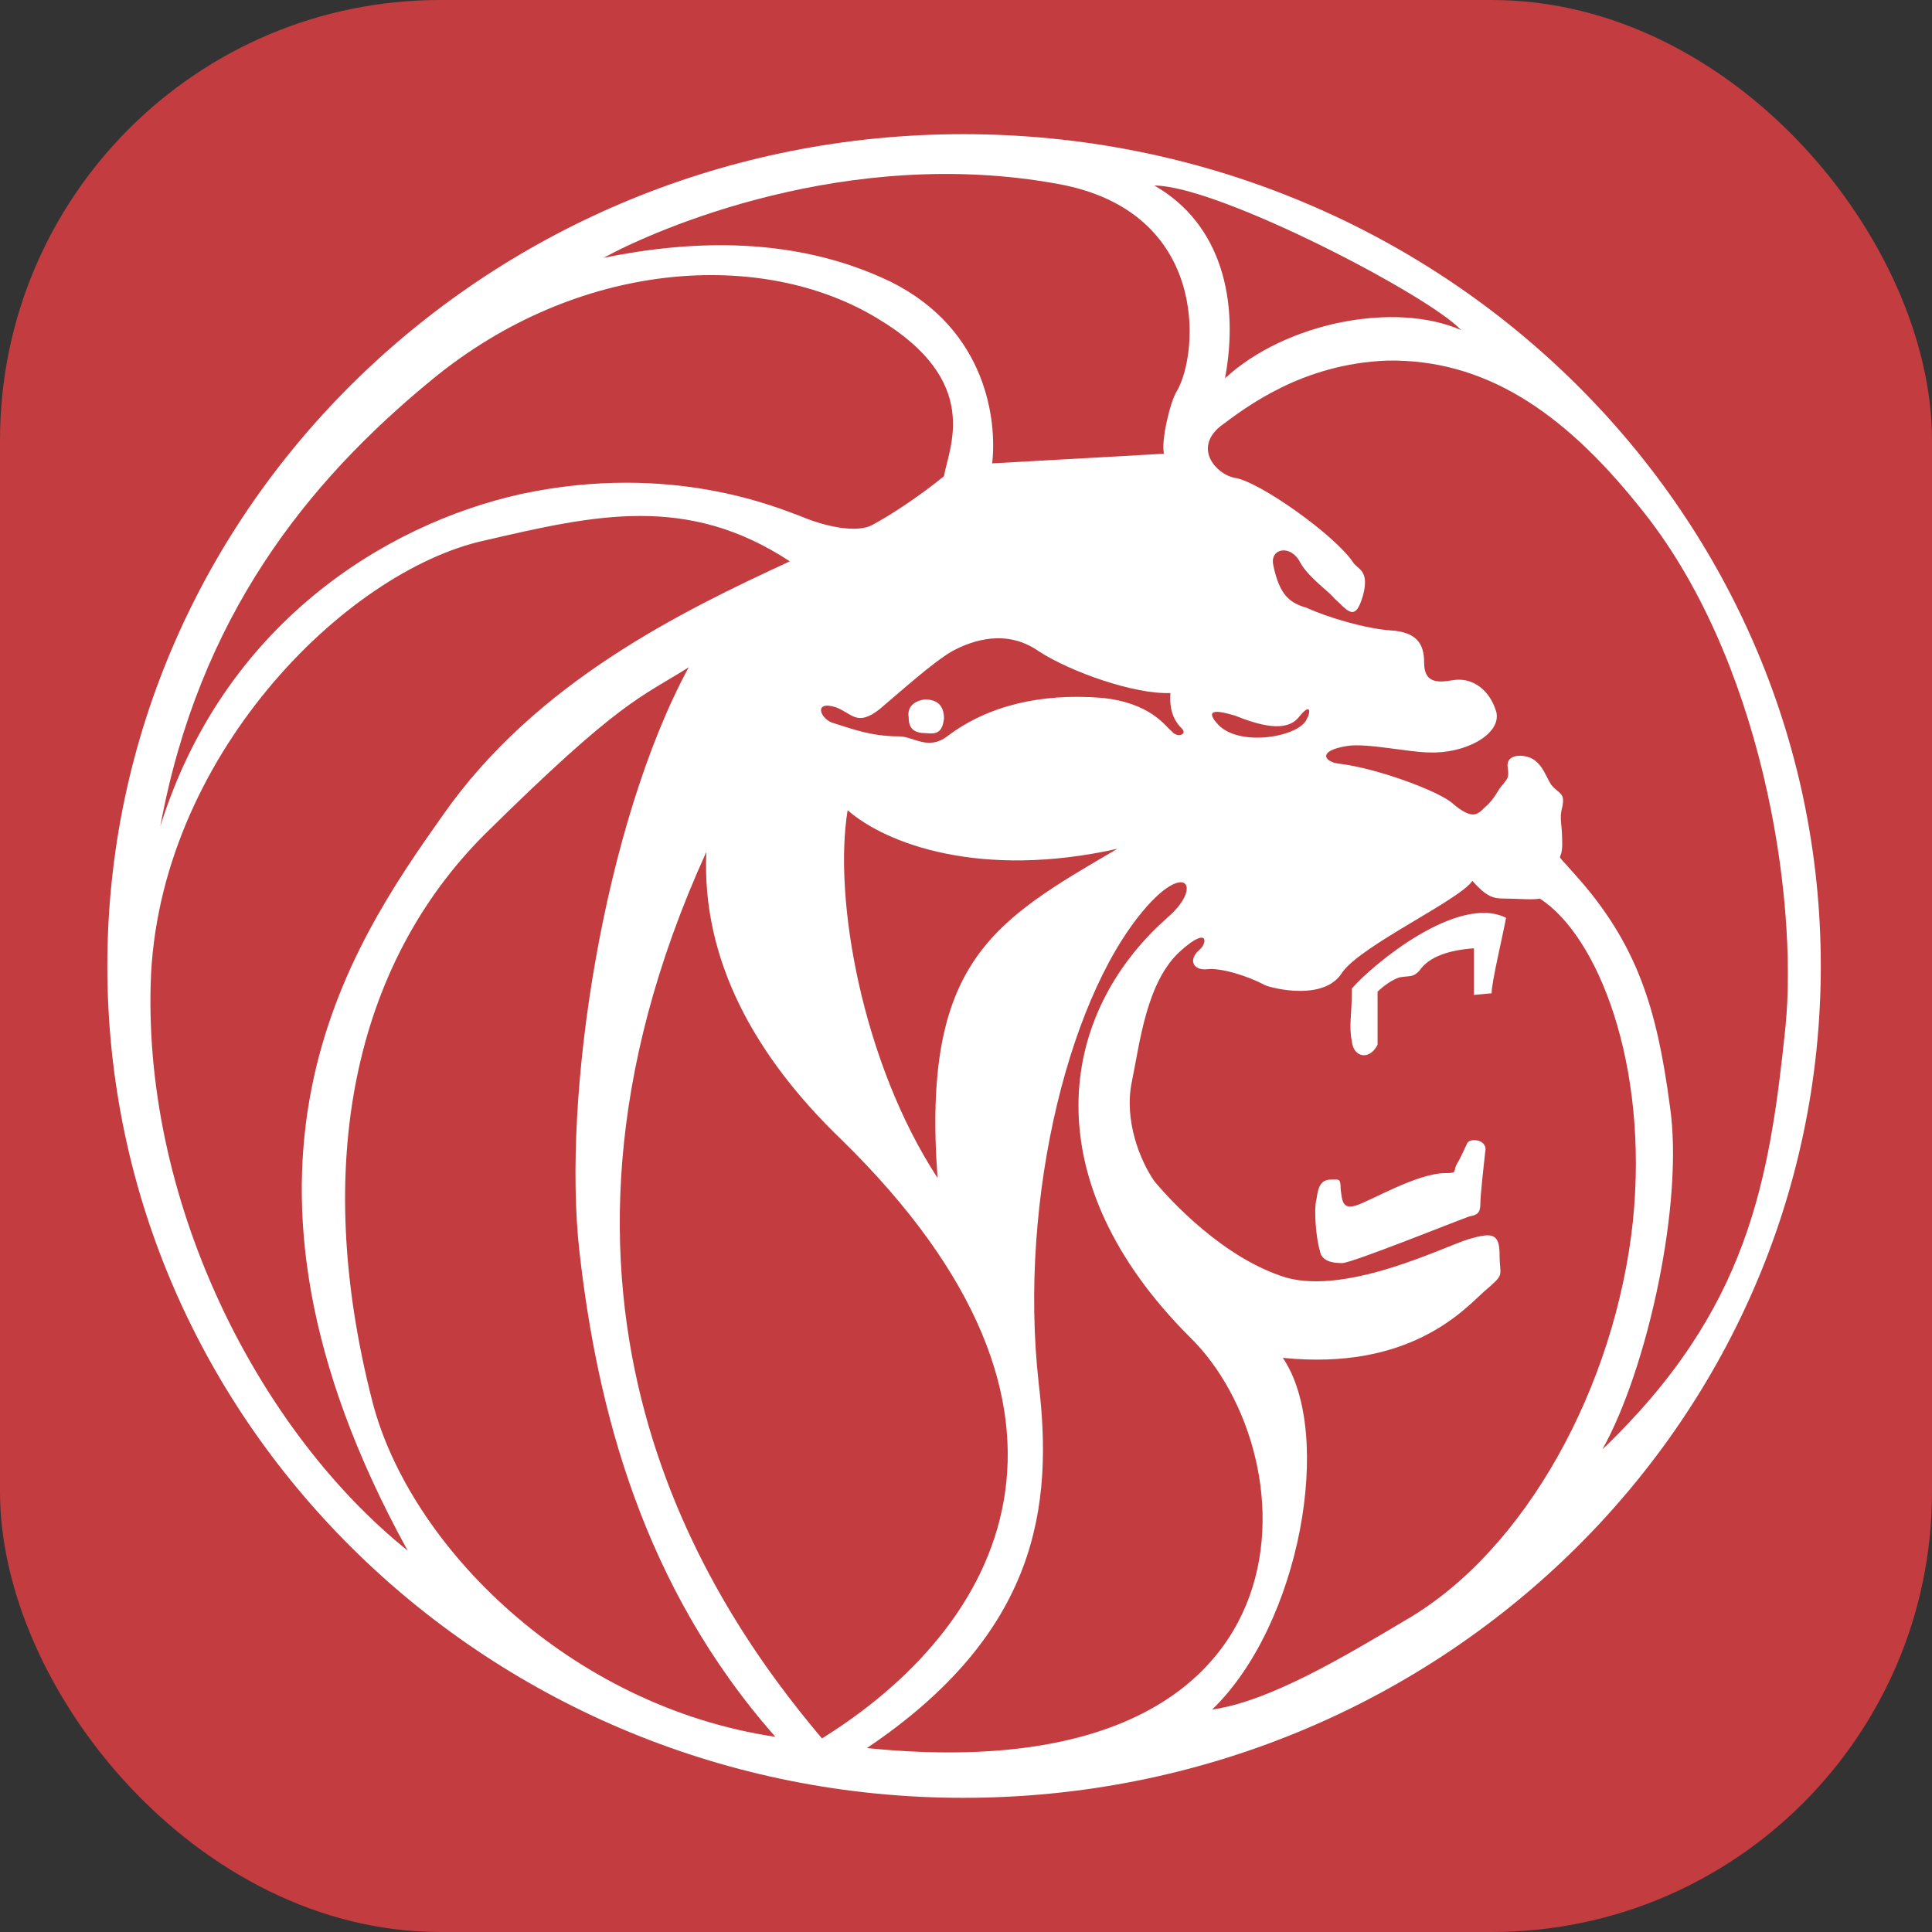 <svg width="360" height="360" viewBox="0 0 360 360" fill="none" xmlns="http://www.w3.org/2000/svg">
<rect x="0" y="0" width="360" height="360" fill="#333333" stroke="none"/>
<rect width="360" height="360" rx="82" fill="#C23C40"/>
<path fill-rule="evenodd" clip-rule="evenodd" d="M179.49 335C267.763 335 339.279 265.58 339.279 180.002C339.279 94.42 267.763 25 179.49 25C91.516 25 20 94.42 20 180.002C19.998 265.58 91.516 335 179.49 335Z" fill="white"/>
<path fill-rule="evenodd" clip-rule="evenodd" d="M230.057 133.32C234.547 135.115 239.633 136.612 242.027 133.619C244.423 130.627 244.124 133.02 243.524 133.917C242.327 137.209 231.257 139.303 227.067 135.115C223.178 130.927 229.76 133.32 230.057 133.32ZM157.944 150.975C165.125 157.258 182.78 163.842 208.215 158.156C185.172 171.621 171.707 179.101 174.701 219.499C160.637 197.953 155.251 167.433 157.944 150.975ZM161.535 325.725C193.552 304.183 196.245 280.543 193.552 257.801C189.662 223.089 199.538 183.891 214.497 168.032C221.379 160.851 223.773 165.638 217.49 171.023C196.844 189.277 192.654 220.096 221.68 249.122C244.423 271.266 247.116 334.404 161.535 325.725Z" fill="#C23C40"/>
<path fill-rule="evenodd" clip-rule="evenodd" d="M131.613 158.755C130.715 178.804 140.589 196.757 156.747 212.316C209.112 263.486 186.374 303.282 153.157 323.93C131.913 298.795 93.611 242.242 131.613 158.755Z" fill="#C23C40"/>
<path fill-rule="evenodd" clip-rule="evenodd" d="M144.48 323.631C106.18 317.944 76.255 288.023 69.374 261.092C58.003 216.806 66.082 179.701 90.32 155.463C115.754 130.327 119.346 130.028 128.323 124.343C112.463 153.668 104.683 204.237 107.975 233.262C111.267 262.288 119.643 295.503 144.48 323.631Z" fill="#C23C40"/>
<path fill-rule="evenodd" clip-rule="evenodd" d="M75.954 288.919C48.724 267.076 26.882 225.185 28.078 183.292C29.274 141.401 64.285 106.39 90.319 100.706C110.965 95.917 128.022 92.028 147.172 104.595C127.123 113.87 99.893 127.036 82.537 151.872C65.183 176.409 36.756 217.703 75.954 288.919Z" fill="#C23C40"/>
<path fill-rule="evenodd" clip-rule="evenodd" d="M29.875 153.968C37.056 115.068 57.105 89.934 80.444 70.782C107.674 48.341 142.086 46.247 163.632 59.411C183.081 71.081 176.798 83.35 175.898 88.736C171.111 92.625 166.024 95.917 162.734 97.712C159.742 99.509 153.457 98.013 149.269 96.217C145.079 94.721 125.331 86.043 97.203 92.028C71.468 97.712 41.545 116.565 29.875 153.968ZM227.365 79.459C232.156 75.868 242.627 67.789 258.487 67.192C276.44 66.891 291.101 76.467 305.464 94.42C328.205 122.249 335.088 166.836 332.695 191.371C329.702 220.096 325.813 244.034 298.584 270.07C306.96 255.107 313.843 223.985 311.15 206.034C308.757 188.081 305.167 175.812 293.197 162.646C289.307 158.158 291.099 161.149 291.099 157.26C291.099 153.07 290.502 152.772 291.099 150.377C291.7 147.684 290.502 147.983 289.005 146.188C287.809 144.092 287.509 142.896 286.012 141.699C284.515 140.501 280.626 140.203 280.926 142.896C281.227 144.991 280.926 144.991 280.03 146.188C279.131 147.085 278.534 148.881 276.737 150.377C275.24 151.874 274.344 152.772 270.753 149.778C268.656 147.683 256.988 143.196 249.508 142.298C246.815 142 245.319 139.904 251.005 139.006C254.596 138.407 262.674 140.203 266.263 140.203C272.846 140.501 279.73 136.911 278.832 132.723C277.633 128.533 274.342 126.139 270.753 126.738C267.46 127.337 265.367 127.038 265.367 123.447C265.367 120.155 264.171 117.761 259.08 117.463C254.594 117.164 247.411 115.068 243.522 113.273C240.528 112.375 238.436 111.177 237.238 105.194C236.637 102.202 240.528 101.305 242.324 104.895C243.82 107.588 247.71 110.281 248.607 111.478C251.003 113.573 252.496 116.264 253.993 110.879C255.189 106.39 253.097 106.092 252.2 104.894C248.906 99.806 234.543 89.633 230.053 89.034C226.768 88.437 222.278 83.648 227.365 79.459ZM215.098 34.576C227.068 34.576 266.566 55.222 272.248 61.505C259.982 56.12 239.634 60.011 228.265 70.484C230.958 56.12 227.666 41.757 215.098 34.576Z" fill="#C23C40"/>
<path fill-rule="evenodd" clip-rule="evenodd" d="M112.461 48.041C122.335 42.655 157.945 27.094 197.143 34.275C225.271 39.363 223.476 65.695 219.289 72.876C218.093 74.672 216.296 82.153 216.893 84.546L184.878 86.341C185.774 78.561 183.979 61.505 166.025 52.529C148.069 43.851 128.621 44.749 112.461 48.041ZM155.851 131.825C158.842 133.021 159.74 135.416 163.93 132.124C167.819 128.832 173.804 123.447 177.395 121.352C181.284 119.256 187.569 117.162 193.552 121.352C199.539 125.243 211.506 129.431 218.091 129.132C217.791 133.021 219.288 134.817 220.185 135.714C221.382 136.911 219.289 137.51 218.388 136.313C217.192 135.416 214.499 130.927 205.222 130.028C193.853 129.132 183.977 131.525 176.495 137.209C172.905 139.902 170.212 137.209 167.519 137.209C162.133 137.209 158.542 135.714 155.549 134.815C152.857 134.218 151.361 130.328 155.851 131.825ZM169.316 133.62C169.316 135.716 170.213 136.612 172.608 136.612C175.002 136.911 175.599 136.013 175.9 133.919C175.9 131.825 175.002 130.328 172.309 130.328C170.213 130.629 169.015 131.825 169.316 133.62ZM223.474 177.008C221.38 178.804 222.278 180.898 224.971 180.599C227.363 180.3 232.454 181.795 235.742 183.592C237.239 184.19 246.815 186.586 250.105 181.2C253.697 176.112 271.951 167.733 274.344 164.143C277.037 167.134 278.233 167.434 280.327 167.434C282.723 167.434 285.713 167.733 286.909 167.434C297.681 174.317 307.258 198.255 304.265 227.581C300.975 258.4 284.216 288.921 262.073 301.79C251.004 308.369 236.638 317.049 225.868 318.545C242.325 302.686 248.607 267.078 239.034 253.013C262.374 255.409 272.547 244.336 276.436 240.746C280.626 237.153 279.429 238.053 279.429 233.863C279.429 229.673 277.933 229.673 273.743 230.87C269.553 232.066 251.301 241.343 239.632 238.053C227.962 234.462 218.09 223.69 215.096 220.098C212.403 216.209 209.41 208.729 210.907 201.546C212.403 194.366 213.6 182.696 220.184 177.01C225.271 172.52 224.971 175.81 223.474 177.008ZM249.81 221.593C249.81 219.499 249.509 219.799 248.013 219.799C246.216 219.799 245.62 220.995 245.32 223.39C244.719 225.484 245.32 231.17 245.917 232.965C246.217 235.059 248.313 235.358 250.107 235.358C251.904 235.358 271.953 227.279 273.746 226.678C275.243 226.381 275.844 226.081 275.844 224.286C275.844 222.789 276.441 217.403 276.74 214.71C277.34 212.318 274.047 212.017 273.449 212.917C272.849 214.113 272.25 215.61 271.352 217.106C270.755 218.302 271.652 218.599 269.258 218.599C264.172 218.599 255.493 223.688 252.798 224.586C250.103 225.484 250.107 223.69 249.81 221.593ZM251.904 194.064C252.204 197.057 255.194 197.655 256.691 194.665V184.789C256.691 184.789 258.788 182.695 260.88 182.096C262.978 181.795 263.273 182.096 264.471 180.899C266.268 178.206 270.157 177.01 274.647 176.71V185.388L277.938 185.087C277.938 182.99 280.035 174.315 280.631 171.023C271.654 166.535 255.795 179.701 251.905 184.188C251.904 189.277 251.303 191.071 251.904 194.064Z" fill="#C23C40"/>
</svg>
